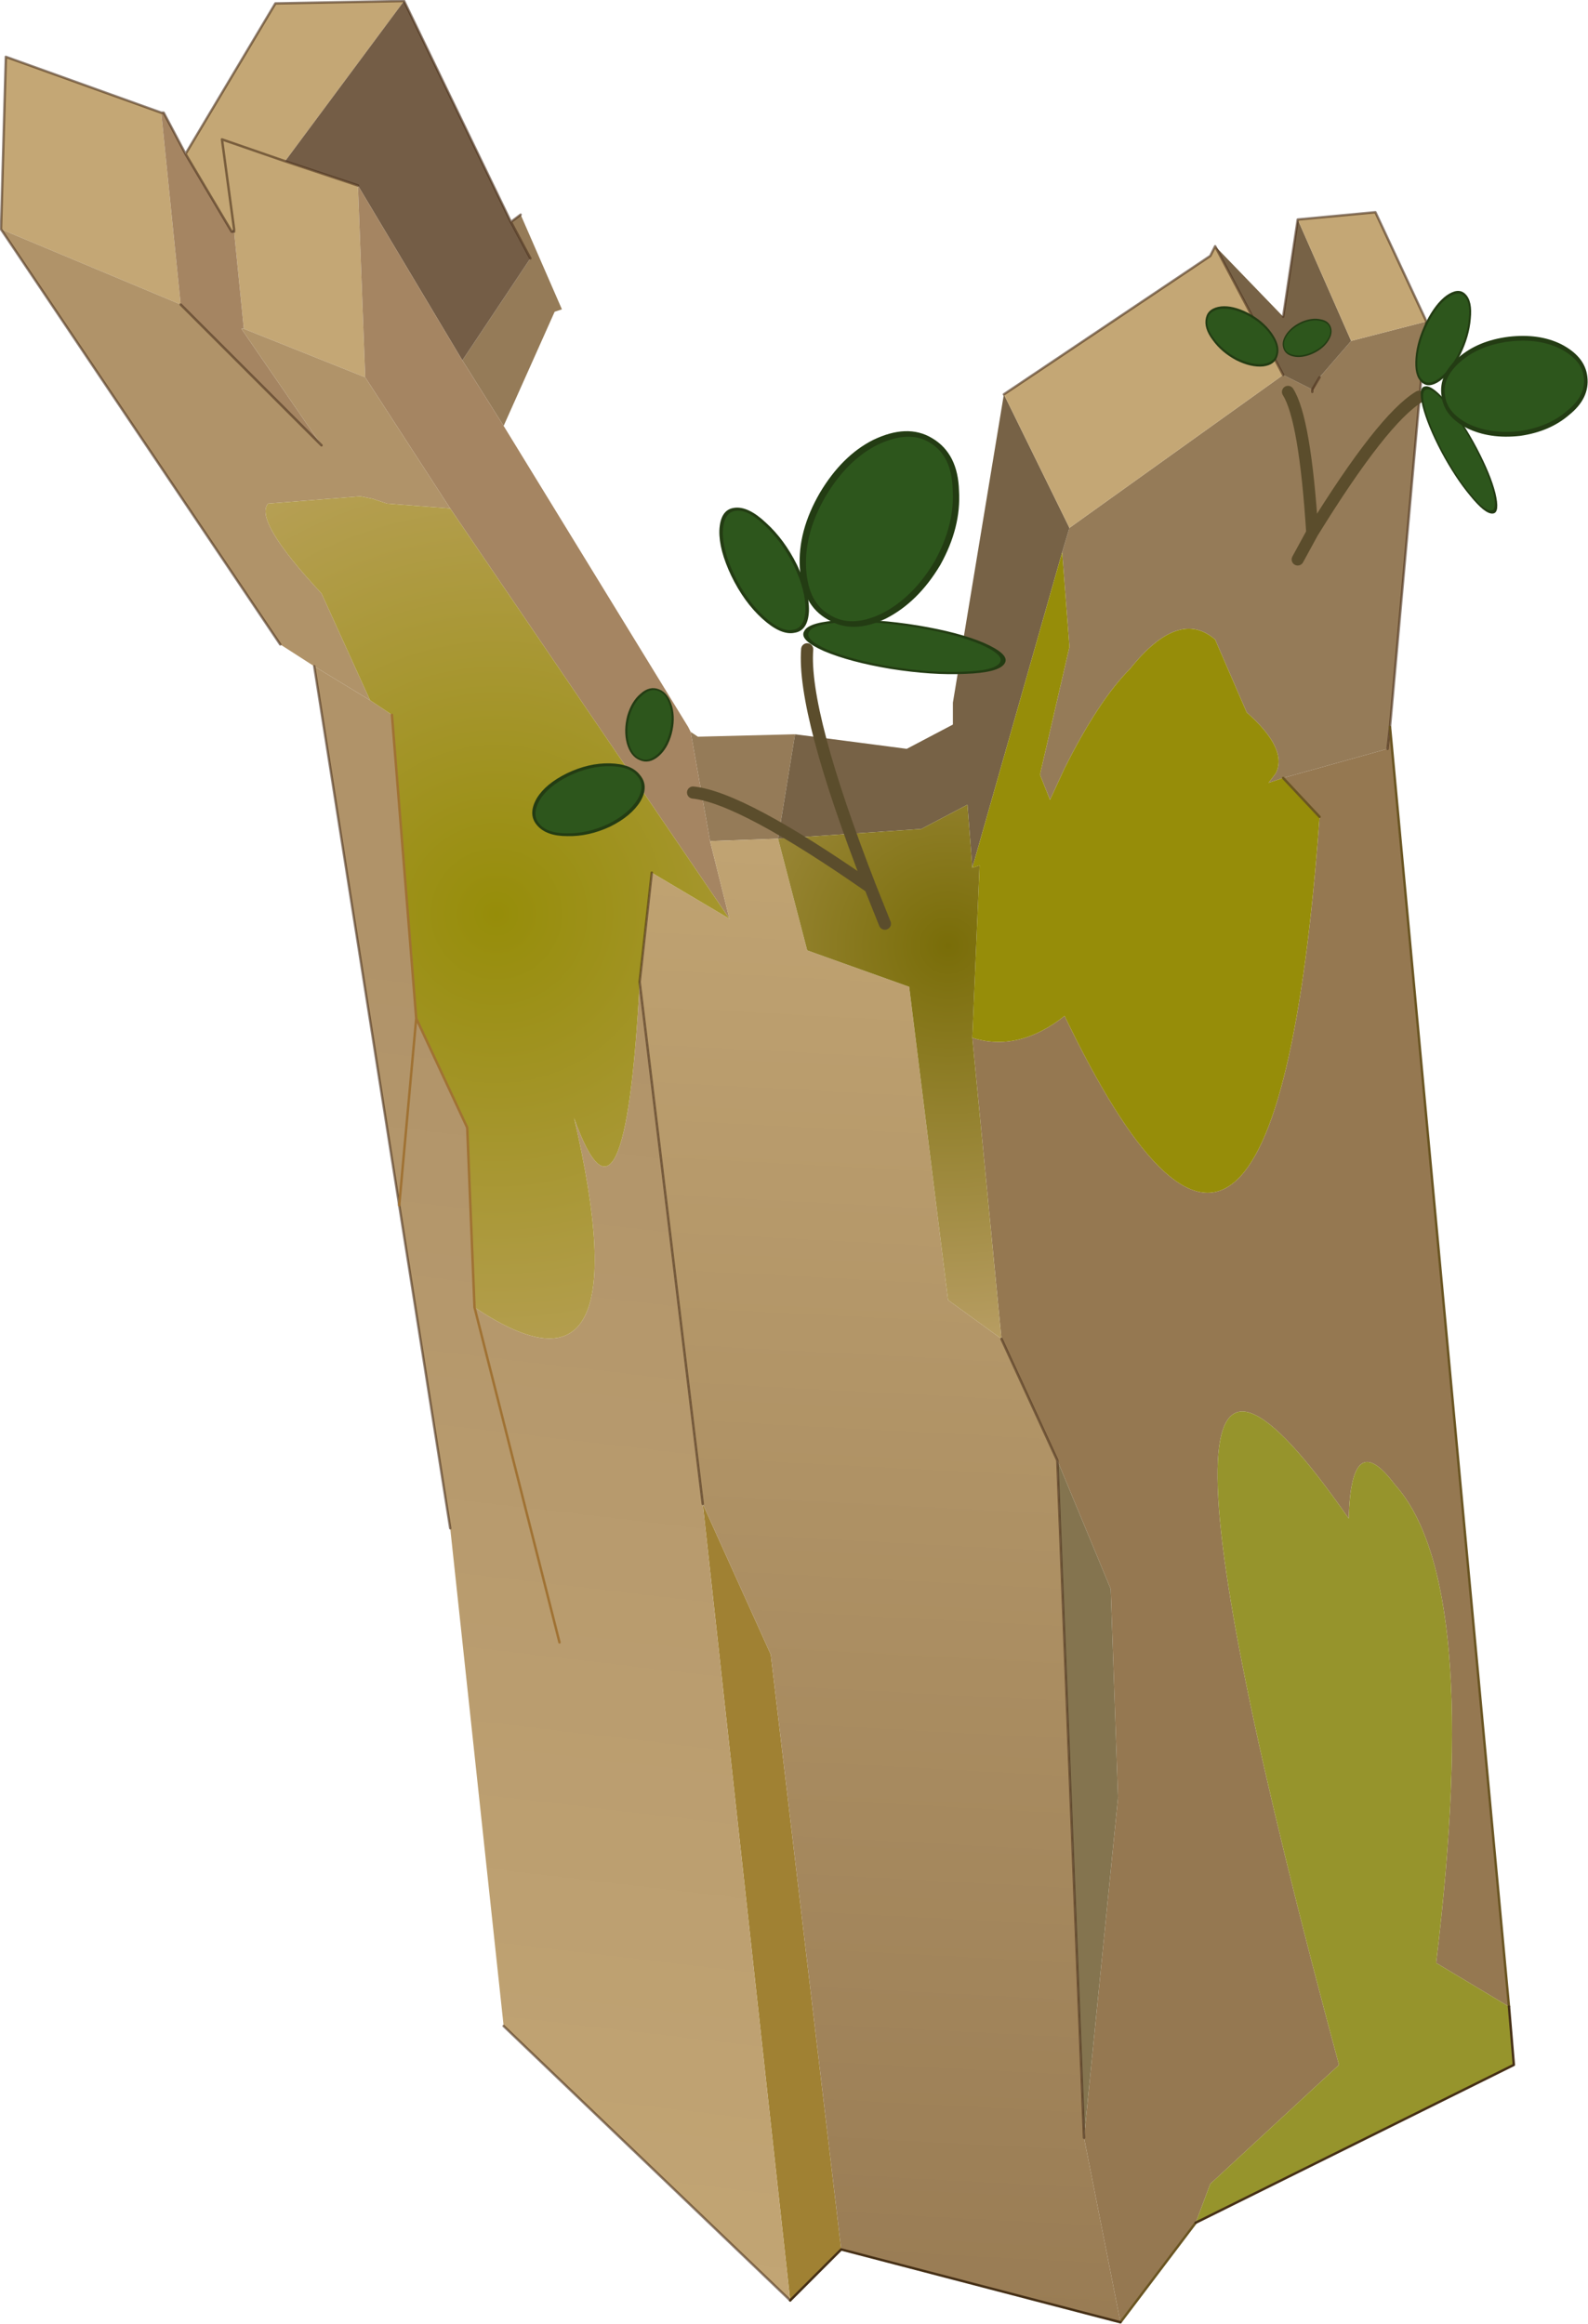 <svg viewBox="0 0 32.697 47.85" xmlns="http://www.w3.org/2000/svg" xmlns:xlink="http://www.w3.org/1999/xlink"><use transform="translate(.02 .02)" width="32.85" height="47.8" xlink:href="#a"/><defs><g id="a" transform="translate(-1.6 -20.95)"><use transform="translate(1.6 20.95)" width="31.15" height="47.8" xlink:href="#b"/><use transform="matrix(-.113 -.141 -.098 .144 28.007 28.095)" width="9.75" height="6.2" xlink:href="#c"/><use transform="matrix(.101 .015 .005 -.135 27.986 28.234)" width="9.75" height="6.2" xlink:href="#c"/><use transform="matrix(.178 .226 -.078 .112 30.998 28.744)" width="9.75" height="6.2" xlink:href="#c"/><use transform="matrix(.027 -.211 .159 .051 30.671 28.76)" width="9.75" height="6.2" xlink:href="#c"/><use transform="matrix(.248 -.187 .155 .347 31.069 28.712)" width="9.75" height="6.2" xlink:href="#c"/><use transform="translate(15.75 34.2)" width="4.15" height="5.85" xlink:href="#d"/><use transform="matrix(-.255 .008 .077 .233 14.698 36.637)" width="9.75" height="6.2" xlink:href="#c"/><use transform="matrix(.104 -.101 -.147 -.121 14.905 36.725)" width="9.75" height="6.2" xlink:href="#c"/><use transform="matrix(.406 -.008 .058 .184 18.043 33.721)" width="9.75" height="6.2" xlink:href="#c"/><use transform="matrix(-.212 -.211 .193 -.136 17.744 34.128)" width="9.75" height="6.2" xlink:href="#c"/><use transform="matrix(.004 -.441 .521 .121 18.053 33.593)" width="9.75" height="6.2" xlink:href="#c"/></g><g id="b"><path d="m11.1 28.35 1.4-2.1-.4-.75.2-.15.85 1.95-.15.05-1.05 2.35-.85-1.35M15.8 36l.15.1 2-.05-.35 2.15-1.4.05-.4-2.25m15.15-8.45-.75 8.35-.05.45-2.15.6-.3.1.15-.2q.25-.5-.6-1.25l-.65-1.5q-.75-.65-1.75.6-.65.65-1.35 2.05l-.3.65-.2-.5v-.05l.6-2.6-.15-1.95.15-.5 4.4-3.15.6.3V29l.15-.3.65-.75 1.55-.4" fill="#957b58" fill-rule="evenodd" transform="translate(-1.6 -20.95)"/><path d="m17.95 36.05 2.3.3.95-.5v-.45l1.05-6.35 1.35 2.75-.15.5-1.85 6.5-.1-1.3-.95.5-2.95.2.35-2.15M26.6 26l1.4 1.45.3-2 1.1 2.5-.65.75-.15.25-.6-.3L26.6 26" fill="#776246" fill-rule="evenodd" transform="translate(-1.6 -20.95)"/><path d="m9.9 20.95-2.45 3.3-1.3-.45.25 1.85-.25-1.85 1.3.45 1.5.5.15 3.95-2.5-1-.2-2v-.05l-.05.05-.95-1.6L7.25 21l2.65-.05m-8.3 4.7.1-3.55 3.2 1.15.4 3.95-3.7-1.55m20.65 3.4 4.25-2.85.1-.2 1.4 2.65-4.4 3.15-1.35-2.75m6.05-3.6 1.6-.15 1.05 2.25-1.55.4-1.1-2.5" fill="#c4a775" fill-rule="evenodd" transform="translate(-1.6 -20.95)"/><path d="m30.2 35.9 2.45 26.35-1.5-.9q.95-7.85-.85-9.85-.9-1.2-.95.7-5.3-7.65-.2 11.25L26.5 65.9l-.3.8-1.55 2.05-.75-3.8.7-7-.15-4.3-1.1-2.65-1.15-2.5-.6-6.2q.95.3 1.9-.45 4.3 8.95 5.25-4.1l-.75-.8 2.15-.6.05-.45" fill="#957851" fill-rule="evenodd" transform="translate(-1.6 -20.95)"/><path d="m21.6 42.3.15-3.55-.15.05 1.85-6.5.15 1.95-.6 2.6v.05l.2.5.3-.65q.7-1.4 1.35-2.05 1-1.25 1.75-.6l.65 1.5q.85.75.6 1.25l-.15.2.3-.1.75.8q-.95 13.05-5.25 4.1-.95.75-1.9.45" fill="#968d09" fill-rule="evenodd" transform="translate(-1.6 -20.95)"/><path d="m32.65 62.25.1 1.2-6.55 3.25.3-.8 2.65-2.45q-5.1-18.9.2-11.25.05-1.9.95-.7 1.8 2 .85 9.85l1.5.9" fill="#96942c" fill-rule="evenodd" transform="translate(-1.6 -20.95)"/><path d="m23.35 51 1.1 2.65.15 4.3-.7 7L23.35 51" fill="#84744f" fill-rule="evenodd" transform="translate(-1.6 -20.95)"/><path d="m18.9 67.25-1.05 1.05-1.8-16.4 1.4 3.1 1.45 12.25" fill="#a08133" fill-rule="evenodd" transform="translate(-1.6 -20.95)"/><path d="m7.45 24.25 2.45-3.3 2.2 4.55.4.75-1.4 2.1-2.15-3.6-1.5-.5m-1.1 1.45.05-.05v.05h-.05" fill="#745d46" fill-rule="evenodd" transform="translate(-1.6 -20.95)"/><path d="m28.75 28.7-.15.3v-.05l.15-.25" fill="#6a4622" fill-rule="evenodd" transform="translate(-1.6 -20.95)"/><path d="m5.4 24.1.95 1.6h.05l.2 2h-.05l1.65 2.4-2.9-2.9-.4-3.95h.05l.45.85m3.55.65 2.15 3.6.85 1.35 3.8 6.2.05.1.4 2.25.4 1.6-5.75-8.45-1.75-2.7-.15-3.95" fill="#a58562" fill-rule="evenodd" transform="translate(-1.6 -20.95)"/><path d="m1.6 25.65 3.7 1.55 2.9 2.9-1.65-2.4h.05l2.5 1 1.75 2.7-1.3-.1-.3-.1-.25-.05-1.9.15q-.3.35 1.1 1.85l1 2.2-1.15-.7-.7-.45-5.75-8.55" fill="#b09369" fill-rule="evenodd" transform="translate(-1.6 -20.95)"/><path d="m17.85 68.3-5.9-5.65-1.1-10.25-1.05-6.65-1.75-11.1 1.15.7.45.3.5 6.25 1.05 2.25.15 3.7q3.5 2.35 2.05-3.9 1.05 2.95 1.35-2.8l1.3 10.75 1.8 16.4M9.8 45.75l.35-3.85-.35 3.85m3.3 9-1.75-6.9 1.75 6.9" fill="url(#e)" fill-rule="evenodd" transform="translate(-1.6 -20.95)"/><path d="m24.65 68.75-5.75-1.5L17.45 55l-1.4-3.1-1.3-10.75.25-2.25 1.6.95-.4-1.6 1.4-.05.6 2.3 2.1.75.8 6.45 1.1.8 1.15 2.5.55 13.95.75 3.8" fill="url(#f)" fill-rule="evenodd" transform="translate(-1.6 -20.95)"/><path d="m9.2 35.35-1-2.2q-1.4-1.5-1.1-1.85l1.9-.15.25.05.3.1 1.3.1 5.75 8.45-1.6-.95-.25 2.25q-.3 5.75-1.35 2.8 1.45 6.25-2.05 3.9l-.15-3.7-1.05-2.25-.5-6.25-.45-.3" fill="url(#g)" fill-rule="evenodd" transform="translate(-1.6 -20.95)"/><path d="m22.2 48.5-1.1-.8-.8-6.45-2.1-.75-.6-2.3 2.95-.2.95-.5.1 1.3.15-.05-.15 3.55.6 6.2" fill="url(#h)" fill-rule="evenodd" transform="translate(-1.6 -20.95)"/><path d="M8.3 0 5.65.05 3.8 3.15l.95 1.6m.05-.05-.25-1.85 1.3.45 1.5.5m3.55 1.5-.4-.75L8.3 0m-5 2.3L.1 1.15 0 4.7m3.3-2.4h.05l.45.85m6.7 1.4.2-.15m9.95 3.7 4.25-2.85.1-.2 1.4 2.65m0-1.2.3-2 1.6-.15 1.05 2.25-.75 8.35m-12.35 32.4-5.9-5.65m-1.1-10.25L8.2 24.8 6.45 13.7m-.7-.45L0 4.7m4.8 0v.05h-.05m1.85 4.4-2.9-2.9m9.45 13.95.25-2.25M27 8.05V8l.15-.25m1.4 7.65.05-.45m-6.85 15.1L22.3 44m-7.85-13.05-1.3-10.75m7.45 7.35 1.15 2.5" fill="none" stroke="#492e18" stroke-linecap="round" stroke-linejoin="round" stroke-opacity=".6" stroke-width=".05"/><path d="m8.05 14.7.5 6.25L9.6 23.2l.15 3.7 1.75 6.9M8.55 20.95 8.2 24.8" fill="none" stroke="#a07233" stroke-linecap="round" stroke-linejoin="round" stroke-width=".05"/><path d="m28.6 14.95 2.45 26.35m-6.45 4.45-1.55 2.05M26.4 16l.75.8" fill="none" stroke="#6a5522" stroke-linecap="round" stroke-linejoin="round" stroke-width=".05"/><path d="m31.05 41.3.1 1.2-6.55 3.25m-1.55 2.05-5.75-1.5-1.05 1.05" fill="none" stroke="#463016" stroke-linecap="round" stroke-linejoin="round" stroke-width=".05"/><path d="M26.5 8.05q.35.55.5 2.9 1.45-2.35 2.2-2.8m-2.2 2.8-.3.55" fill="none" stroke="#5b4d2c" stroke-linecap="round" stroke-linejoin="round" stroke-width=".25"/></g><g id="c"><path d="M10.9 5q-.4.95-2.05 1-1.65.1-3.6-.7Q3.3 4.45 2.2 3.2q-1.05-1.25-.65-2.15Q1.9.1 3.55 0T7.2.75q1.95.85 3 2.05 1.1 1.3.7 2.2" fill="#2d561c" fill-rule="evenodd" transform="translate(-1.35 .1)"/><path d="M9.55 5.1q-.4.95-2.05 1-1.65.1-3.6-.7Q1.95 4.55.85 3.3-.2 2.05.2 1.15.55.2 2.2.1t3.65.75q1.95.85 3 2.05 1.1 1.3.7 2.2z" fill="none" stroke="#233c13" stroke-linecap="round" stroke-linejoin="round" stroke-width=".25"/></g><radialGradient id="g" cx="0" cy="0" r="819.2" gradientTransform="translate(11.8 39.75) scale(.017)" gradientUnits="userSpaceOnUse"><stop stop-color="#968d09" offset="0"/><stop stop-color="#c4a775" offset="1"/><stop stop-color="#755c4a" offset="1"/></radialGradient><radialGradient id="h" cx="0" cy="0" r="819.2" gradientTransform="matrix(.012 0 0 .012 21.1 40.4)" gradientUnits="userSpaceOnUse"><stop stop-color="#796d08" offset="0"/><stop stop-color="#c4a775" offset="1"/><stop stop-color="#755c4a" offset="1"/></radialGradient><linearGradient id="e" x1="-819.2" x2="819.2" gradientTransform="matrix(-.003 .018 -.017 -.002 12.95 55.8)" gradientUnits="userSpaceOnUse"><stop stop-color="#b09369" offset="0"/><stop stop-color="#c4a775" offset="1"/><stop stop-color="#755c4a" offset="1"/></linearGradient><linearGradient id="f" x1="-819.2" x2="819.2" gradientTransform="matrix(.001 -.022 .019 .001 19.7 53.45)" gradientUnits="userSpaceOnUse"><stop stop-color="#957851" offset="0"/><stop stop-color="#c4a775" offset="1"/><stop stop-color="#755c4a" offset="1"/></linearGradient><path d="M.1 3.05q1 .1 3.65 1.95-1.4-3.6-1.3-4.9M3.75 5l.3.75" fill="none" stroke="#5b4d2c" stroke-linecap="round" stroke-linejoin="round" stroke-width=".25" id="d"/></defs></svg>